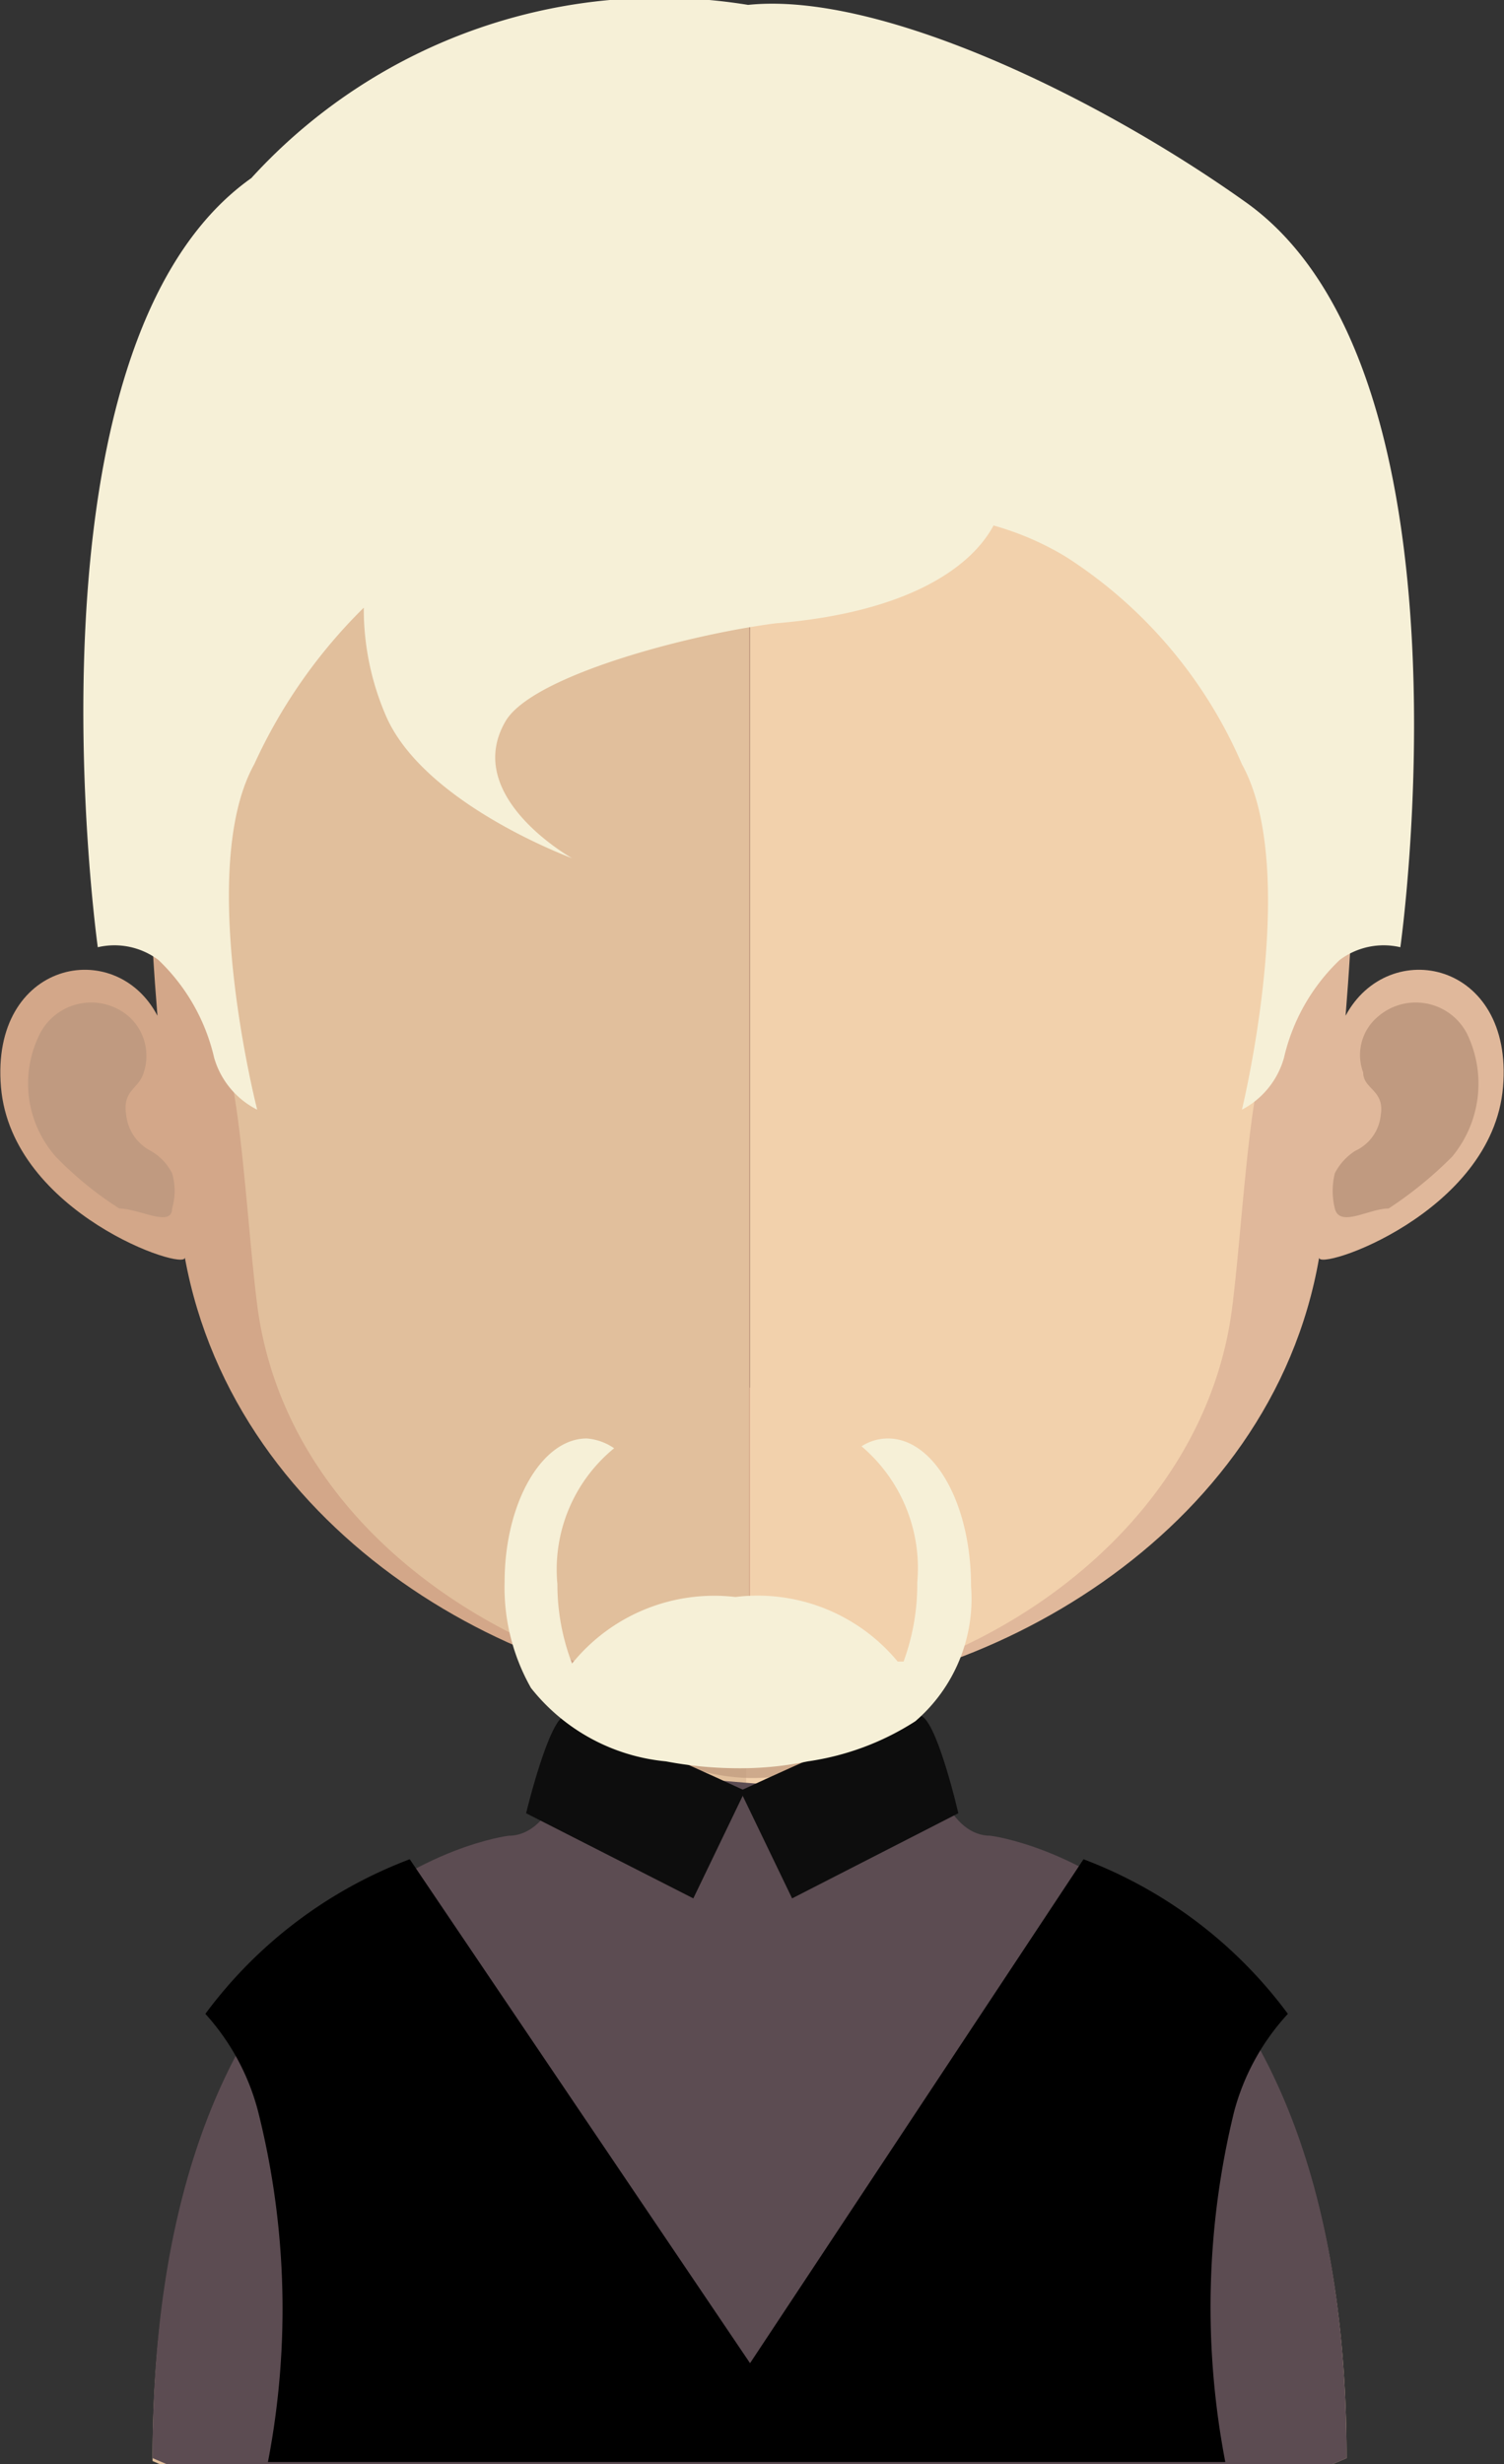 <svg xmlns="http://www.w3.org/2000/svg" viewBox="0 0 15.38 25.18"><rect x="0" y="0" width="15.38" height="25.18" fill="#333333" stroke="none"/><defs><style>.cls-1{fill:#e1bf9c;}.cls-2{fill:#f2d1ac;}.cls-3,.cls-5{fill:#c09a80;}.cls-3{opacity:0.7;}.cls-4{fill:#d3a789;}.cls-6{fill:#e0b89b;}.cls-7{fill:#5c4c52;}.cls-8{fill:#0d0d0d;}.cls-9{fill:#f6f0d7;}</style></defs><g id="Layer_2" data-name="Layer 2"><g id="avatars"><g id="row-01"><g id="avatar-01-03"><path class="cls-1" d="M7.65,14.21v11H1.7l-.14-.06c0-5.88,3.64-6.32,3.64-6.32.27,0,.47-.26.62-.68a5.16,5.16,0,0,0,.13-.5A1.86,1.86,0,0,0,6,17.28c0-.21.07-.42.09-.64l0-.41c.06-.67.08-1.4.08-2.1C6.21,14.13,7,14.21,7.65,14.21Z"/><path class="cls-2" d="M13.77,25.12l-.14.06h-6v-11h0c.64,0,1.45-.08,1.45-.08,0,.7,0,1.42.07,2.09,0,.13,0,.26,0,.4s0,.44.08.65h0a2,2,0,0,0,0,.26,2.81,2.81,0,0,0,.29.89c.12.24.28.38.48.38C10.13,18.8,13.77,19.24,13.77,25.12Z"/><path class="cls-3" d="M9.31,17.27h0a1.9,1.9,0,0,1-1.65.9h0A2.1,2.1,0,0,1,6,17.28a6.17,6.17,0,0,0,.09-.64c0-.13,0-.27,0-.4a7,7,0,0,0,1.5.19h0a6.21,6.21,0,0,0,1.53-.21c0,.13,0,.27,0,.4S9.28,17.06,9.31,17.27Z"/><path class="cls-4" d="M7.67,1.63c-6.3,0-6.34,5.29-6.06,8.75-.43-.82-1.71-.56-1.6.73S1.91,13,1.89,12.85c.52,2.85,3.48,4.5,5.78,4.5h0V1.63Z"/><path class="cls-5" d="M.41,10.56a.59.59,0,0,1,.91-.17.54.54,0,0,1,.15.57c-.05.17-.22.18-.18.43a.47.47,0,0,0,.25.37.55.55,0,0,1,.22.23.64.64,0,0,1,0,.36c0,.2-.34,0-.54,0a3.59,3.59,0,0,1-.65-.53A1.13,1.13,0,0,1,.41,10.56Z"/><path class="cls-6" d="M7.7,1.63c6.31,0,6.34,5.29,6.06,8.75.44-.82,1.72-.56,1.61.73S13.46,13,13.49,12.85C13,15.7,10,17.35,7.7,17.35h0V1.63Z"/><path class="cls-5" d="M15,10.56a.59.59,0,0,0-.91-.17.51.51,0,0,0-.15.57c0,.17.22.18.18.43a.45.45,0,0,1-.26.37.59.59,0,0,0-.21.23.75.75,0,0,0,0,.36c.05.2.35,0,.55,0a4,4,0,0,0,.65-.53A1.17,1.17,0,0,0,15,10.56Z"/><path class="cls-1" d="M7.62,3.12a5.36,5.36,0,0,0-4.51,1.8c-1.29,1.66-1.24,4.2-.77,6,.15.56.22,2.06.32,2.61.45,2.47,3.17,3.79,5,3.79h0V3.13Z"/><path class="cls-2" d="M12.12,4.92A5.3,5.3,0,0,0,7.67,3.13V17.34c2,0,4.48-1.46,4.9-3.78.1-.55.17-2.05.32-2.61C13.36,9.13,13.41,6.59,12.12,4.92Z"/><path class="cls-7" d="M13.77,25.12l-.14.06H1.7l-.14-.06c0-5.92,3.64-6.36,3.64-6.36.27,0,.47-.26.62-.69l1.83.15,2,.16c.12.24.28.38.48.38C10.13,18.76,13.77,19.2,13.77,25.12Z"/><path class="cls-8" d="M9.8,18.53s-.23-1-.4-1-1.83.77-1.83.77L8.1,19.4Z"/><path class="cls-8" d="M5.38,18.53s.24-1,.41-1,1.83.77,1.83.77L7.09,19.4Z"/><path class="cls-9" d="M9.08,14.7a.5.5,0,0,0-.27.08,1.63,1.63,0,0,1,.57,1.39,2.29,2.29,0,0,1-.14.81l-.06,0a1.86,1.86,0,0,0-1.66-.66A1.87,1.87,0,0,0,5.85,17l0,0a2.25,2.25,0,0,1-.15-.81,1.6,1.6,0,0,1,.58-1.39A.57.57,0,0,0,6,14.7c-.46,0-.84.66-.84,1.47a2.08,2.08,0,0,0,.27,1.08A2,2,0,0,0,6.81,18a4,4,0,0,0,.71.07A3.43,3.43,0,0,0,8.26,18a2.75,2.75,0,0,0,1.1-.41,1.65,1.65,0,0,0,.57-1.38C9.93,15.36,9.55,14.7,9.08,14.7Z"/><path class="cls-9" d="M12.73,2.06C11.24,1,9-.09,7.65.05A5.65,5.65,0,0,0,2.57,1.82C.14,3.54,1,9.68,1,9.68a.75.75,0,0,1,.62.13,2,2,0,0,1,.57,1,.86.86,0,0,0,.44.53S2,8.89,2.6,7.81a5.38,5.38,0,0,1,1.12-1.6A2.75,2.75,0,0,0,3.94,7.3c.38.91,1.91,1.47,1.91,1.47s-1.13-.63-.68-1.4c.27-.46,1.84-.88,2.76-1,1.35-.11,2-.57,2.23-1a3,3,0,0,1,.74.32,4.75,4.75,0,0,1,1.8,2.12c.6,1.08,0,3.53,0,3.53a.86.86,0,0,0,.43-.53,2,2,0,0,1,.57-1,.75.75,0,0,1,.62-.13S15.16,3.77,12.73,2.06Z"/><path d="M13.17,20.58A4.64,4.64,0,0,0,11.08,19L7.67,24.15l0,.06,0-.06L4.19,19A4.64,4.64,0,0,0,2.1,20.58a2.37,2.37,0,0,1,.54,1,8.27,8.27,0,0,1,.1,3.58h9.79a8.39,8.39,0,0,1,.09-3.58A2.37,2.37,0,0,1,13.17,20.58Z"/></g></g></g></g></svg>